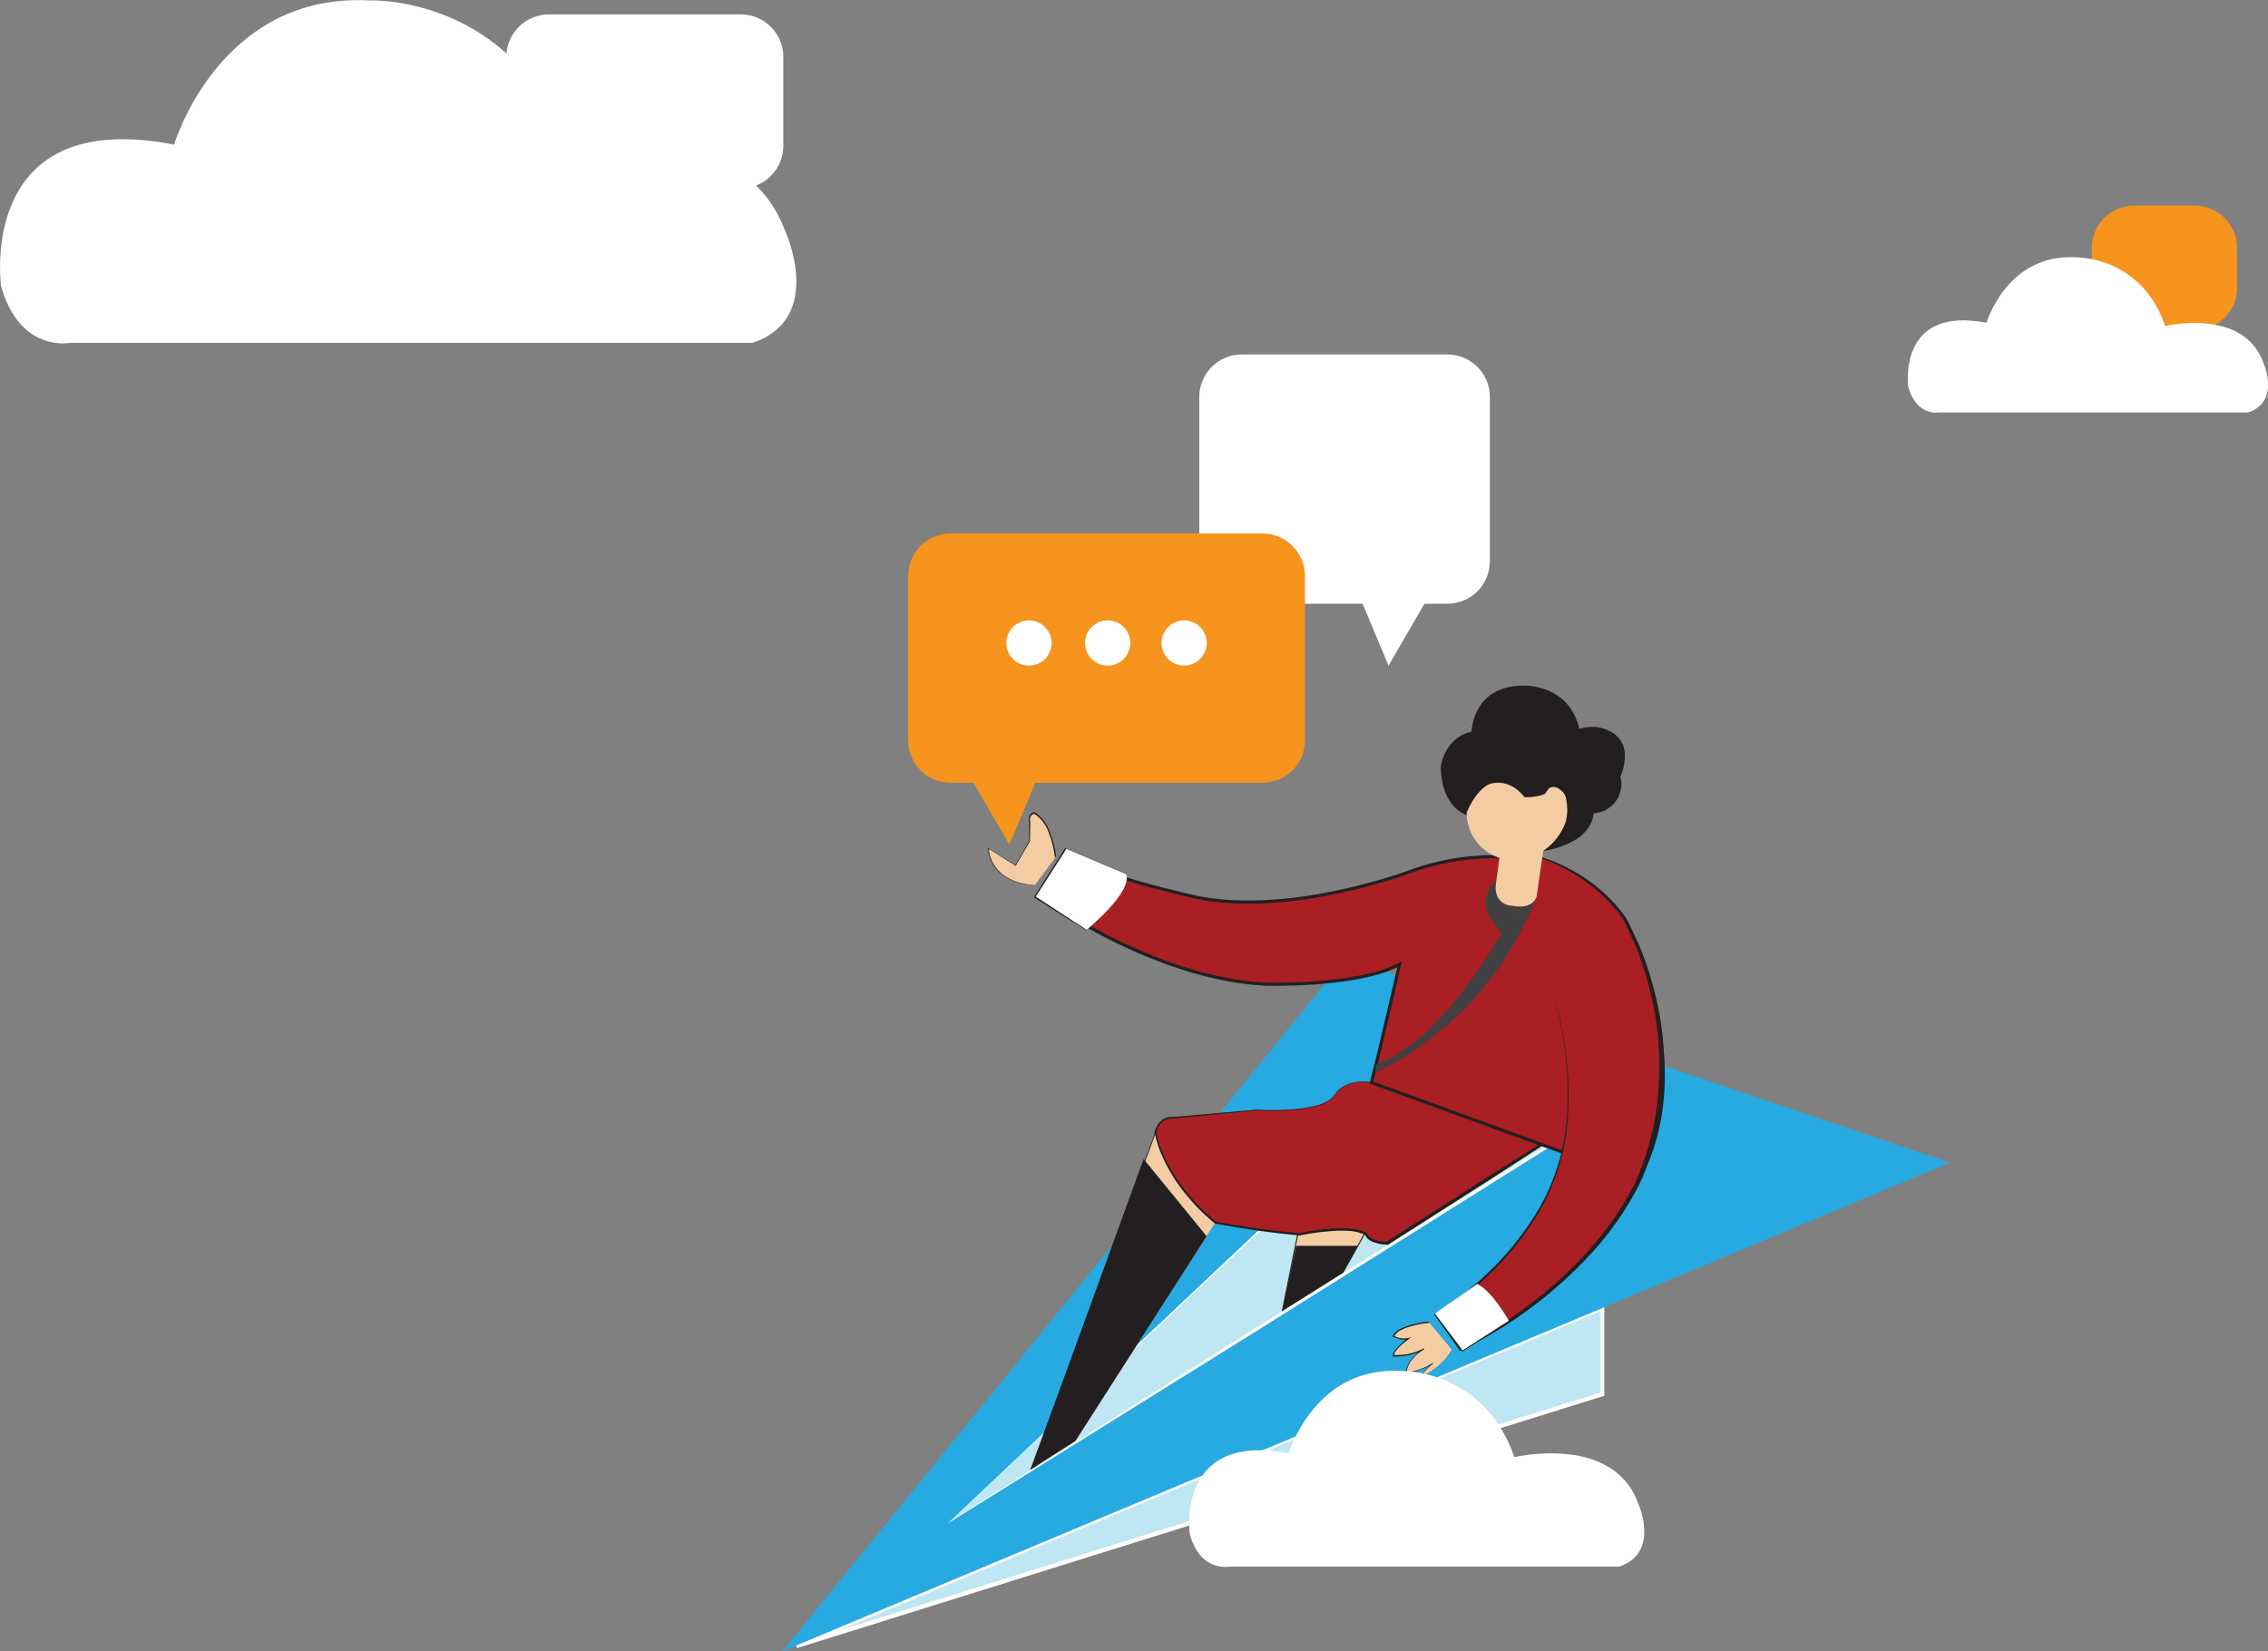 <svg width="537" height="391" viewBox="0 0 537 391" fill="none" xmlns="http://www.w3.org/2000/svg">
<rect x="0" y="0" width="537" height="391" fill="#808080" stroke="none"/>
<g clip-path="url(#clip0)">
<path d="M294.013 142.955H342.7C348.254 142.955 352.756 138.448 352.756 132.89V93.997C352.756 88.438 348.254 83.932 342.7 83.932H294.013C288.459 83.932 283.957 88.438 283.957 93.997V132.89C283.957 138.448 288.459 142.955 294.013 142.955Z" fill="white"/>
<path d="M339.25 139.529L328.772 157.615L321.194 139.529H339.25Z" fill="white"/>
<path d="M379.346 309.761V330.13L188.553 389.774L379.346 309.761Z" fill="#BEE6F3" stroke="white" stroke-miterlimit="10"/>
<path d="M461.638 275.308L185.258 391L318.631 226.886L461.638 275.308Z" fill="#27AAE1"/>
<path d="M175.413 3.411H129.951C124.397 3.411 119.895 7.918 119.895 13.476V34.537C119.895 40.096 124.397 44.602 129.951 44.602H175.413C180.967 44.602 185.469 40.096 185.469 34.537V13.476C185.469 7.918 180.967 3.411 175.413 3.411Z" fill="white"/>
<path d="M224.664 360.467L369.417 269.642L338.01 254.008L224.664 360.467Z" fill="#BEE6F3"/>
<path d="M224.932 360.241L225.228 360.044L297.139 314.525L369.234 269.331V269.98L337.855 254.29H338.194L224.932 360.241ZM224.411 360.72L224.664 360.481L337.799 253.797L337.954 253.656L338.151 253.74L369.586 269.247L370.192 269.529L369.628 269.895L296.956 315.512L224.411 360.72Z" fill="white"/>
<path d="M134.767 35.791C134.767 35.791 175.272 26.135 185.878 54.639C185.878 54.639 195.525 75.389 178.174 81.183H16.647C16.647 81.183 4.591 83.593 0.253 67.678C0.253 67.678 -5.704 25.148 41.237 34.241C41.237 34.241 51.842 -1.818 87.516 0.113C87.516 0.085 121.754 -1.367 134.767 35.791Z" fill="white"/>
<path d="M274.155 266.625L244.086 347.836L254.606 341.21L288.957 287.657L274.155 266.625Z" fill="#F4CCA4"/>
<path d="M274.211 266.709V266.808L244.142 347.85L244.001 347.737L254.522 341.126L288.914 287.558L274.211 266.709ZM274.098 266.554L288.928 287.573L254.62 341.14L244.142 347.92L243.917 348.061L244.015 347.808L274.098 266.554Z" fill="#231F20"/>
<path d="M270.775 274.434L244.086 347.836L254.606 341.21L285.703 292.732L270.775 274.434Z" fill="#231F20"/>
<path d="M307.702 290.054L303.66 310.268L317.983 301.26L323.87 290.787L307.702 290.054Z" fill="#F4CCA4" stroke="#231F20" stroke-width="0.25" stroke-miterlimit="10"/>
<path d="M306.885 294.987L303.66 310.268L317.983 301.26L321.504 294.987H306.885Z" fill="#231F20"/>
<path d="M332.138 258.054L325.828 256.475C325.828 256.475 318.913 254.755 315.969 259.295C313.026 263.834 297.421 262.791 297.421 262.791L277.704 264.623C277.704 264.623 274.76 264.073 273.479 267.936C273.479 267.936 275.014 278.959 287.746 289.447C287.746 289.447 297.365 291.28 307.646 292.267C307.646 292.267 319.04 289.687 323.448 292.267C323.448 292.267 323.814 294.283 328.405 294.466L366.671 270.008L332.138 258.054Z" fill="#AA1F23"/>
<path d="M332.123 258.096L327.659 256.983C326.912 256.799 326.166 256.588 325.419 256.433C324.666 256.301 323.903 256.226 323.138 256.207C321.605 256.146 320.078 256.435 318.673 257.053C317.984 257.381 317.36 257.83 316.828 258.378C316.265 258.9 315.955 259.633 315.42 260.154C314.177 261.109 312.731 261.765 311.195 262.072C309.699 262.428 308.178 262.673 306.646 262.805C303.577 263.061 300.495 263.098 297.421 262.917L277.704 264.863C277.248 264.819 276.788 264.869 276.352 265.01C275.916 265.151 275.513 265.379 275.169 265.68C274.821 265.993 274.526 266.359 274.295 266.766C274.062 267.176 273.864 267.605 273.704 268.049V267.964C274.142 270.094 274.838 272.162 275.774 274.124C276.71 276.086 277.798 277.971 279.028 279.763C280.286 281.546 281.67 283.237 283.168 284.824C283.886 285.641 284.703 286.36 285.478 287.136C286.253 287.911 287.112 288.545 287.928 289.292H287.816C294.388 290.486 301.017 291.393 307.702 292.013H307.618C310.247 291.438 312.917 291.066 315.603 290.899C316.953 290.801 318.309 290.801 319.659 290.899C321.044 290.984 322.395 291.354 323.631 291.985H323.729V292.14C323.883 292.512 324.142 292.831 324.476 293.056C324.846 293.304 325.249 293.499 325.673 293.634C326.559 293.906 327.478 294.058 328.405 294.085H328.222L347.334 281.835C353.7 277.733 360.136 273.744 366.53 269.698V270.135L332.123 258.096ZM332.123 258.026L366.784 269.783L367.262 269.938L366.84 270.22C360.474 274.322 354.164 278.48 347.756 282.526L328.645 294.734H328.56H328.462C327.477 294.714 326.499 294.553 325.56 294.254C325.057 294.108 324.581 293.879 324.152 293.578C323.686 293.264 323.339 292.802 323.166 292.267L323.321 292.478C322.161 291.9 320.897 291.559 319.603 291.477C318.281 291.379 316.953 291.379 315.631 291.477C312.98 291.643 310.344 292.001 307.744 292.549H307.646C300.97 291.928 294.323 290.97 287.731 289.729H287.661C286.83 288.996 285.985 288.32 285.182 287.544C284.379 286.769 283.577 286.022 282.858 285.19C281.351 283.583 279.963 281.868 278.704 280.059C277.46 278.239 276.367 276.32 275.436 274.322C274.48 272.327 273.78 270.219 273.352 268.049V267.95C273.514 267.459 273.726 266.987 273.986 266.54C274.244 266.104 274.567 265.71 274.943 265.37C275.326 265.036 275.774 264.785 276.259 264.632C276.744 264.479 277.255 264.428 277.76 264.482L297.477 262.762C300.542 262.943 303.615 262.906 306.674 262.65C308.201 262.523 309.717 262.282 311.209 261.931C312.713 261.631 314.125 260.984 315.336 260.042C315.899 259.548 316.223 258.815 316.744 258.28C317.286 257.722 317.926 257.268 318.631 256.94C320.049 256.317 321.591 256.028 323.138 256.095C323.908 256.111 324.676 256.191 325.434 256.334C326.194 256.489 326.926 256.701 327.673 256.884L332.123 258.026Z" fill="#231F20"/>
<path d="M365.615 204.064C354.85 201.821 343.669 202.686 333.377 206.559C333.377 206.559 305.688 216.92 283.577 212.522C283.577 212.522 258.775 207.179 252.846 202.175L246.649 212.522C246.649 212.522 272.831 231.651 299.548 233.032C299.548 233.032 321.321 233.723 331.377 228.338C331.377 228.338 327.067 247.228 324.729 256.334L387.797 279.312C387.797 279.312 402.951 256.969 385.177 220.106C383.25 216.189 380.507 212.73 377.132 209.963C373.758 207.196 369.831 205.185 365.615 204.064Z" fill="#AA1F23" stroke="#231F20" stroke-width="0.75" stroke-miterlimit="10"/>
<path d="M368.234 236.824C368.234 236.824 375.121 260.126 368.234 278.198C368.234 278.198 362.727 296.947 339.982 311.297L345.771 319.431C345.771 319.431 374.572 306.462 387.656 280.256C387.656 280.256 402.261 252.063 385.177 218.344C385.177 218.344 378.008 205.206 358.728 201.428" fill="#AA1F23"/>
<path d="M368.277 236.81C369.206 240.188 369.926 243.62 370.431 247.087C370.955 250.552 371.275 254.044 371.389 257.547C371.478 261.055 371.313 264.564 370.896 268.049C370.422 271.531 369.592 274.956 368.417 278.269C367.2 281.774 365.584 285.128 363.601 288.263C361.655 291.416 359.455 294.405 357.024 297.201C356.418 297.905 355.77 298.61 355.136 299.259C354.503 299.907 353.869 300.668 353.193 301.232L351.179 303.149L349.08 304.968C347.672 306.222 346.179 307.266 344.728 308.422C343.278 309.578 341.672 310.508 340.151 311.565L340.236 311.1L346.038 319.22L345.616 319.107C357.157 313.423 367.521 305.608 376.163 296.073C380.46 291.318 384.115 286.019 387.036 280.313C389.695 274.503 391.461 268.325 392.275 261.987C393.106 255.633 393.106 249.198 392.275 242.844C391.395 236.492 389.759 230.269 387.402 224.307L385.431 219.923C384.83 218.45 384.003 217.08 382.98 215.863C380.986 213.361 378.675 211.129 376.107 209.223C373.526 207.321 370.75 205.7 367.826 204.388C364.869 203.119 361.799 202.133 358.657 201.442V201.343C361.878 201.945 365.033 202.856 368.079 204.064C371.069 205.306 373.905 206.891 376.53 208.786C379.157 210.687 381.524 212.924 383.571 215.44C384.635 216.683 385.504 218.08 386.149 219.584L388.191 223.996C390.651 230.003 392.381 236.283 393.346 242.703C394.233 249.143 394.233 255.674 393.346 262.114C392.901 265.331 392.243 268.514 391.374 271.643C390.543 274.796 389.407 277.861 387.98 280.792C384.986 286.556 381.251 291.902 376.868 296.693C368.081 306.263 357.569 314.088 345.883 319.755L345.63 319.882L345.545 319.657L339.785 311.509L339.588 311.241L339.87 311.044C341.391 310.015 342.954 309.028 344.433 307.942C345.912 306.857 347.404 305.785 348.77 304.545L350.869 302.755L352.855 300.852C353.531 300.231 354.179 299.569 354.798 298.892C355.418 298.216 356.066 297.567 356.671 296.862C359.099 294.1 361.303 291.149 363.263 288.038C365.243 284.941 366.868 281.631 368.108 278.17C369.297 274.893 370.142 271.501 370.628 268.049C371.077 264.581 371.265 261.085 371.192 257.589C371.105 254.098 370.813 250.614 370.319 247.157C369.837 243.692 369.141 240.26 368.234 236.881L368.277 236.81Z" fill="#231F20"/>
<path d="M355.953 213.776C356.83 214.219 357.789 214.474 358.77 214.523L356.052 221.233C356.052 221.233 347.714 214.58 354.319 208.42V210.746C354.296 211.351 354.435 211.951 354.722 212.485C355.01 213.018 355.435 213.464 355.953 213.776Z" fill="#414042"/>
<path d="M325.687 254.008V252.176C343.996 245.409 358.911 214.664 358.911 214.664C363.277 214.834 363.77 212.338 363.77 212.338C356.84 230.557 343.245 245.455 325.743 254.008" fill="#414042"/>
<path d="M365.615 200.004L363.854 212.141C363.854 212.141 363.305 215.454 358.066 214.481C358.066 214.481 353.136 214.481 354.305 208.42L355.179 202.076L365.615 200.004Z" fill="#F4CCA4"/>
<path d="M361.037 188.741C362.658 188.75 364.269 188.502 365.812 188.008C365.812 188.008 366.784 184.498 369.558 187.049C369.558 187.049 371.924 188.205 370.769 194.619C369.808 197.371 367.983 199.737 365.566 201.363C363.149 202.99 360.27 203.789 357.362 203.641C354.578 203.354 352 202.04 350.131 199.955C348.262 197.871 347.235 195.164 347.249 192.363C347.249 192.363 352.489 178.69 361.037 188.741Z" fill="#F4CCA4"/>
<path d="M383.67 183.863C383.67 183.863 388.346 174.08 378.149 172.149C376.728 172.028 375.296 172.166 373.924 172.558C371.445 161.802 360.699 162.352 360.699 162.352C348.573 162.352 348.432 173.248 348.432 173.248C341.954 174.658 341.137 181.523 341.137 181.523C341.264 191.391 347.235 192.97 347.235 192.97V192.42C349.672 186.781 352.517 185.696 352.517 185.696C357.601 183.99 360.967 188.741 360.967 188.741C362.592 188.83 364.218 188.58 365.741 188.008L366.798 186.598C367.237 186.377 367.735 186.303 368.219 186.387C368.703 186.471 369.148 186.708 369.488 187.063C369.918 187.352 370.271 187.742 370.517 188.199C370.762 188.656 370.892 189.166 370.896 189.685C371.239 191.324 371.181 193.022 370.727 194.633C369.72 197.418 367.862 199.815 365.417 201.484C365.417 201.484 376.515 200.159 377.346 192.575C378.376 192.52 379.379 192.235 380.285 191.742C381.19 191.249 381.975 190.561 382.58 189.726C383.186 188.891 383.598 187.932 383.787 186.918C383.975 185.904 383.935 184.86 383.67 183.863Z" fill="#231F20"/>
<path d="M252.311 200.906L244.973 212.367L257.184 220.303C257.184 220.303 268.296 211.197 266.648 206.968L252.311 200.906Z" fill="white"/>
<path d="M252.437 200.962V201.075L245.156 212.437V212.254L257.353 220.219H257.24C259.414 218.416 261.448 216.451 263.324 214.34C264.271 213.291 265.115 212.153 265.845 210.943C266.255 210.375 266.543 209.73 266.694 209.046C266.844 208.362 266.852 207.655 266.718 206.968L252.437 200.962ZM252.184 200.85H252.311L266.676 206.883C266.822 207.582 266.822 208.305 266.674 209.004C266.526 209.703 266.234 210.363 265.817 210.943C265.084 212.161 264.245 213.312 263.31 214.383C261.434 216.507 259.4 218.486 257.226 220.303H257.156L244.889 212.522L244.776 212.451L244.86 212.338L252.184 200.85Z" fill="#231F20"/>
<path d="M339.644 311.086L346.264 319.91L357.221 312.862V312.608C357.221 312.608 353.165 305.56 349.813 304.009L339.644 311.086Z" fill="white"/>
<path d="M339.743 311.015L339.813 311.114L346.362 319.826H346.179L357.178 312.777V312.848V312.608C356.213 310.958 355.135 309.375 353.953 307.872C353.378 307.116 352.753 306.4 352.08 305.729C351.42 305.042 350.66 304.457 349.827 303.995L339.743 311.015ZM339.546 311.156L339.644 311.086L349.784 304.037C350.636 304.491 351.41 305.076 352.08 305.771C352.763 306.445 353.403 307.16 353.995 307.914C355.183 309.414 356.27 310.992 357.249 312.636V312.961L346.32 320.009L346.207 320.08V319.981L339.546 311.156Z" fill="#231F20"/>
<path d="M249.959 202.964C249.959 202.964 249.086 194.76 244.973 192.561C244.973 192.561 243.41 192.688 243.818 194.619L243.748 199.243L240.452 204.966L233.974 200.906C233.974 200.906 233.861 208.828 244.973 209.66L249.959 202.964Z" fill="#F4CCA4"/>
<path d="M249.776 203.147V202.922C249.652 201.973 249.473 201.031 249.24 200.103C249.017 199.141 248.721 198.199 248.353 197.283C247.75 195.408 246.534 193.79 244.903 192.688H244.987C244.787 192.71 244.595 192.78 244.428 192.893C244.261 193.006 244.124 193.158 244.029 193.336C243.867 193.73 243.838 194.165 243.945 194.577L243.874 199.186L240.551 204.91V204.994H240.466L234.002 200.906H234.114C234.198 202.185 234.571 203.429 235.206 204.542C235.84 205.656 236.719 206.611 237.776 207.334C238.842 208.057 240.016 208.604 241.255 208.955C241.86 209.124 242.494 209.251 243.128 209.392L245.043 209.632L249.776 203.147ZM250.043 202.795L249.902 202.964L244.987 209.702L243.058 209.477C242.424 209.336 241.79 209.209 241.17 209.04C239.922 208.697 238.738 208.154 237.664 207.433C236.58 206.71 235.678 205.746 235.028 204.616C234.378 203.486 233.998 202.221 233.917 200.92V200.779L234.03 200.85L240.523 204.895H240.396L243.677 199.158V194.534C243.558 194.067 243.587 193.574 243.762 193.125C243.877 192.902 244.046 192.711 244.252 192.569C244.458 192.426 244.696 192.336 244.945 192.307C246.647 193.423 247.923 195.082 248.564 197.015C248.937 197.932 249.243 198.874 249.48 199.835C249.745 200.807 249.948 201.796 250.085 202.795H250.043Z" fill="#231F20"/>
<path d="M338.334 313.088C338.334 313.088 330.969 313.778 329.884 316.457C330.97 317.008 332.201 317.205 333.405 317.021C333.405 317.021 329.757 319.628 329.884 321.01C332.395 321.147 334.897 320.602 337.123 319.431C337.123 319.431 333.123 321.701 332.898 325.154C335.175 324.826 337.358 324.024 339.306 322.8C339.306 322.8 336.489 325.154 336.489 325.972C339.535 324.642 342.087 322.389 343.785 319.53L338.334 313.088Z" fill="#F4CCA4"/>
<path d="M338.503 313.2H338.334C338.123 313.271 337.616 313.299 337.264 313.355L336.109 313.553C335.349 313.708 334.588 313.877 333.842 314.103C333.096 314.316 332.374 314.604 331.687 314.962C330.996 315.274 330.427 315.804 330.067 316.471L329.997 316.288C331.039 316.848 332.24 317.041 333.405 316.837L334.166 316.612L333.532 317.091C332.797 317.613 332.1 318.188 331.447 318.811C331.125 319.124 330.824 319.458 330.546 319.812C330.266 320.131 330.093 320.53 330.053 320.954L329.94 320.841C332.427 320.989 334.906 320.453 337.109 319.29L337.222 319.473C336.16 320.103 335.208 320.903 334.405 321.842C333.62 322.766 333.129 323.906 332.997 325.112L332.898 325.027C335.168 324.734 337.346 323.944 339.278 322.716L339.363 322.814C338.827 323.265 338.292 323.759 337.799 324.224C337.56 324.478 337.32 324.746 337.095 325.013C336.864 325.265 336.699 325.57 336.616 325.901C338.129 325.253 339.523 324.358 340.743 323.251C341.977 322.158 343.044 320.89 343.912 319.487L338.503 313.2ZM338.278 312.947L338.405 313.088L343.869 319.516C343.008 320.927 341.945 322.204 340.715 323.308C339.464 324.432 338.036 325.342 336.489 326V325.916C336.578 325.56 336.752 325.231 336.996 324.957C337.221 324.681 337.461 324.417 337.715 324.168C338.208 323.646 338.729 323.167 339.264 322.758V322.857C338.322 323.527 337.281 324.045 336.18 324.393C335.107 324.798 333.999 325.1 332.87 325.295H332.757V325.183C332.907 323.934 333.422 322.757 334.236 321.799C335.042 320.848 335.993 320.03 337.053 319.375L337.165 319.558C334.924 320.746 332.403 321.306 329.87 321.179H329.757V321.066C329.782 320.577 329.971 320.11 330.293 319.741C330.571 319.375 330.877 319.031 331.208 318.712C331.864 318.045 332.56 317.419 333.292 316.837L333.419 317.091C332.805 317.253 332.16 317.253 331.546 317.091C330.945 316.963 330.359 316.769 329.8 316.513H329.659L329.729 316.372C330.109 315.646 330.718 315.066 331.462 314.723C332.169 314.357 332.909 314.06 333.673 313.835C334.427 313.605 335.193 313.417 335.968 313.271L337.137 313.059C337.518 313.017 337.771 312.961 338.208 312.947H338.278Z" fill="#231F20"/>
<path d="M298.928 126.32H225.073C219.519 126.32 215.017 130.827 215.017 136.386V175.278C215.017 180.837 219.519 185.343 225.073 185.343H298.928C304.482 185.343 308.984 180.837 308.984 175.278V136.386C308.984 130.827 304.482 126.32 298.928 126.32Z" fill="#F7941D"/>
<path d="M228.523 181.904L238.987 200.004L246.564 181.904H228.523Z" fill="#F7941D"/>
<path d="M243.635 157.615C246.591 157.615 248.987 155.217 248.987 152.258C248.987 149.3 246.591 146.902 243.635 146.902C240.679 146.902 238.283 149.3 238.283 152.258C238.283 155.217 240.679 157.615 243.635 157.615Z" fill="white"/>
<path d="M262.268 157.615C265.224 157.615 267.62 155.217 267.62 152.258C267.62 149.3 265.224 146.902 262.268 146.902C259.312 146.902 256.916 149.3 256.916 152.258C256.916 155.217 259.312 157.615 262.268 157.615Z" fill="white"/>
<path d="M280.366 157.615C283.321 157.615 285.717 155.217 285.717 152.258C285.717 149.3 283.321 146.902 280.366 146.902C277.41 146.902 275.014 149.3 275.014 152.258C275.014 155.217 277.41 157.615 280.366 157.615Z" fill="white"/>
<path d="M505.326 78.18H519.621C525.174 78.18 529.676 73.674 529.676 68.115V58.741C529.676 53.182 525.174 48.676 519.621 48.676H505.326C499.772 48.676 495.27 53.182 495.27 58.741V68.115C495.27 73.674 499.772 78.18 505.326 78.18Z" fill="#F7941D"/>
<path d="M358.587 345.031C358.587 345.031 381.74 339.519 387.797 355.786C387.797 355.786 393.303 367.642 383.388 370.955H291.083C291.083 370.955 284.182 372.364 281.703 363.23C281.703 363.23 278.309 338.941 305.125 344.128C305.125 344.128 311.195 323.519 331.588 324.619C331.588 324.647 351.179 323.886 358.587 345.031Z" fill="white"/>
<path d="M512.677 77.194C512.677 77.194 530.986 72.823 535.803 85.651C535.803 85.651 540.169 95.04 532.31 97.662H459.23C459.23 97.662 453.779 98.761 451.821 91.544C451.821 91.544 449.131 72.316 470.356 76.432C470.356 76.432 475.158 60.108 491.298 60.926C491.298 60.982 506.79 60.278 512.677 77.194Z" fill="white"/>
</g>
<defs>
<clipPath id="clip0">
<rect width="537" height="391" fill="white"/>
</clipPath>
</defs>
</svg>
